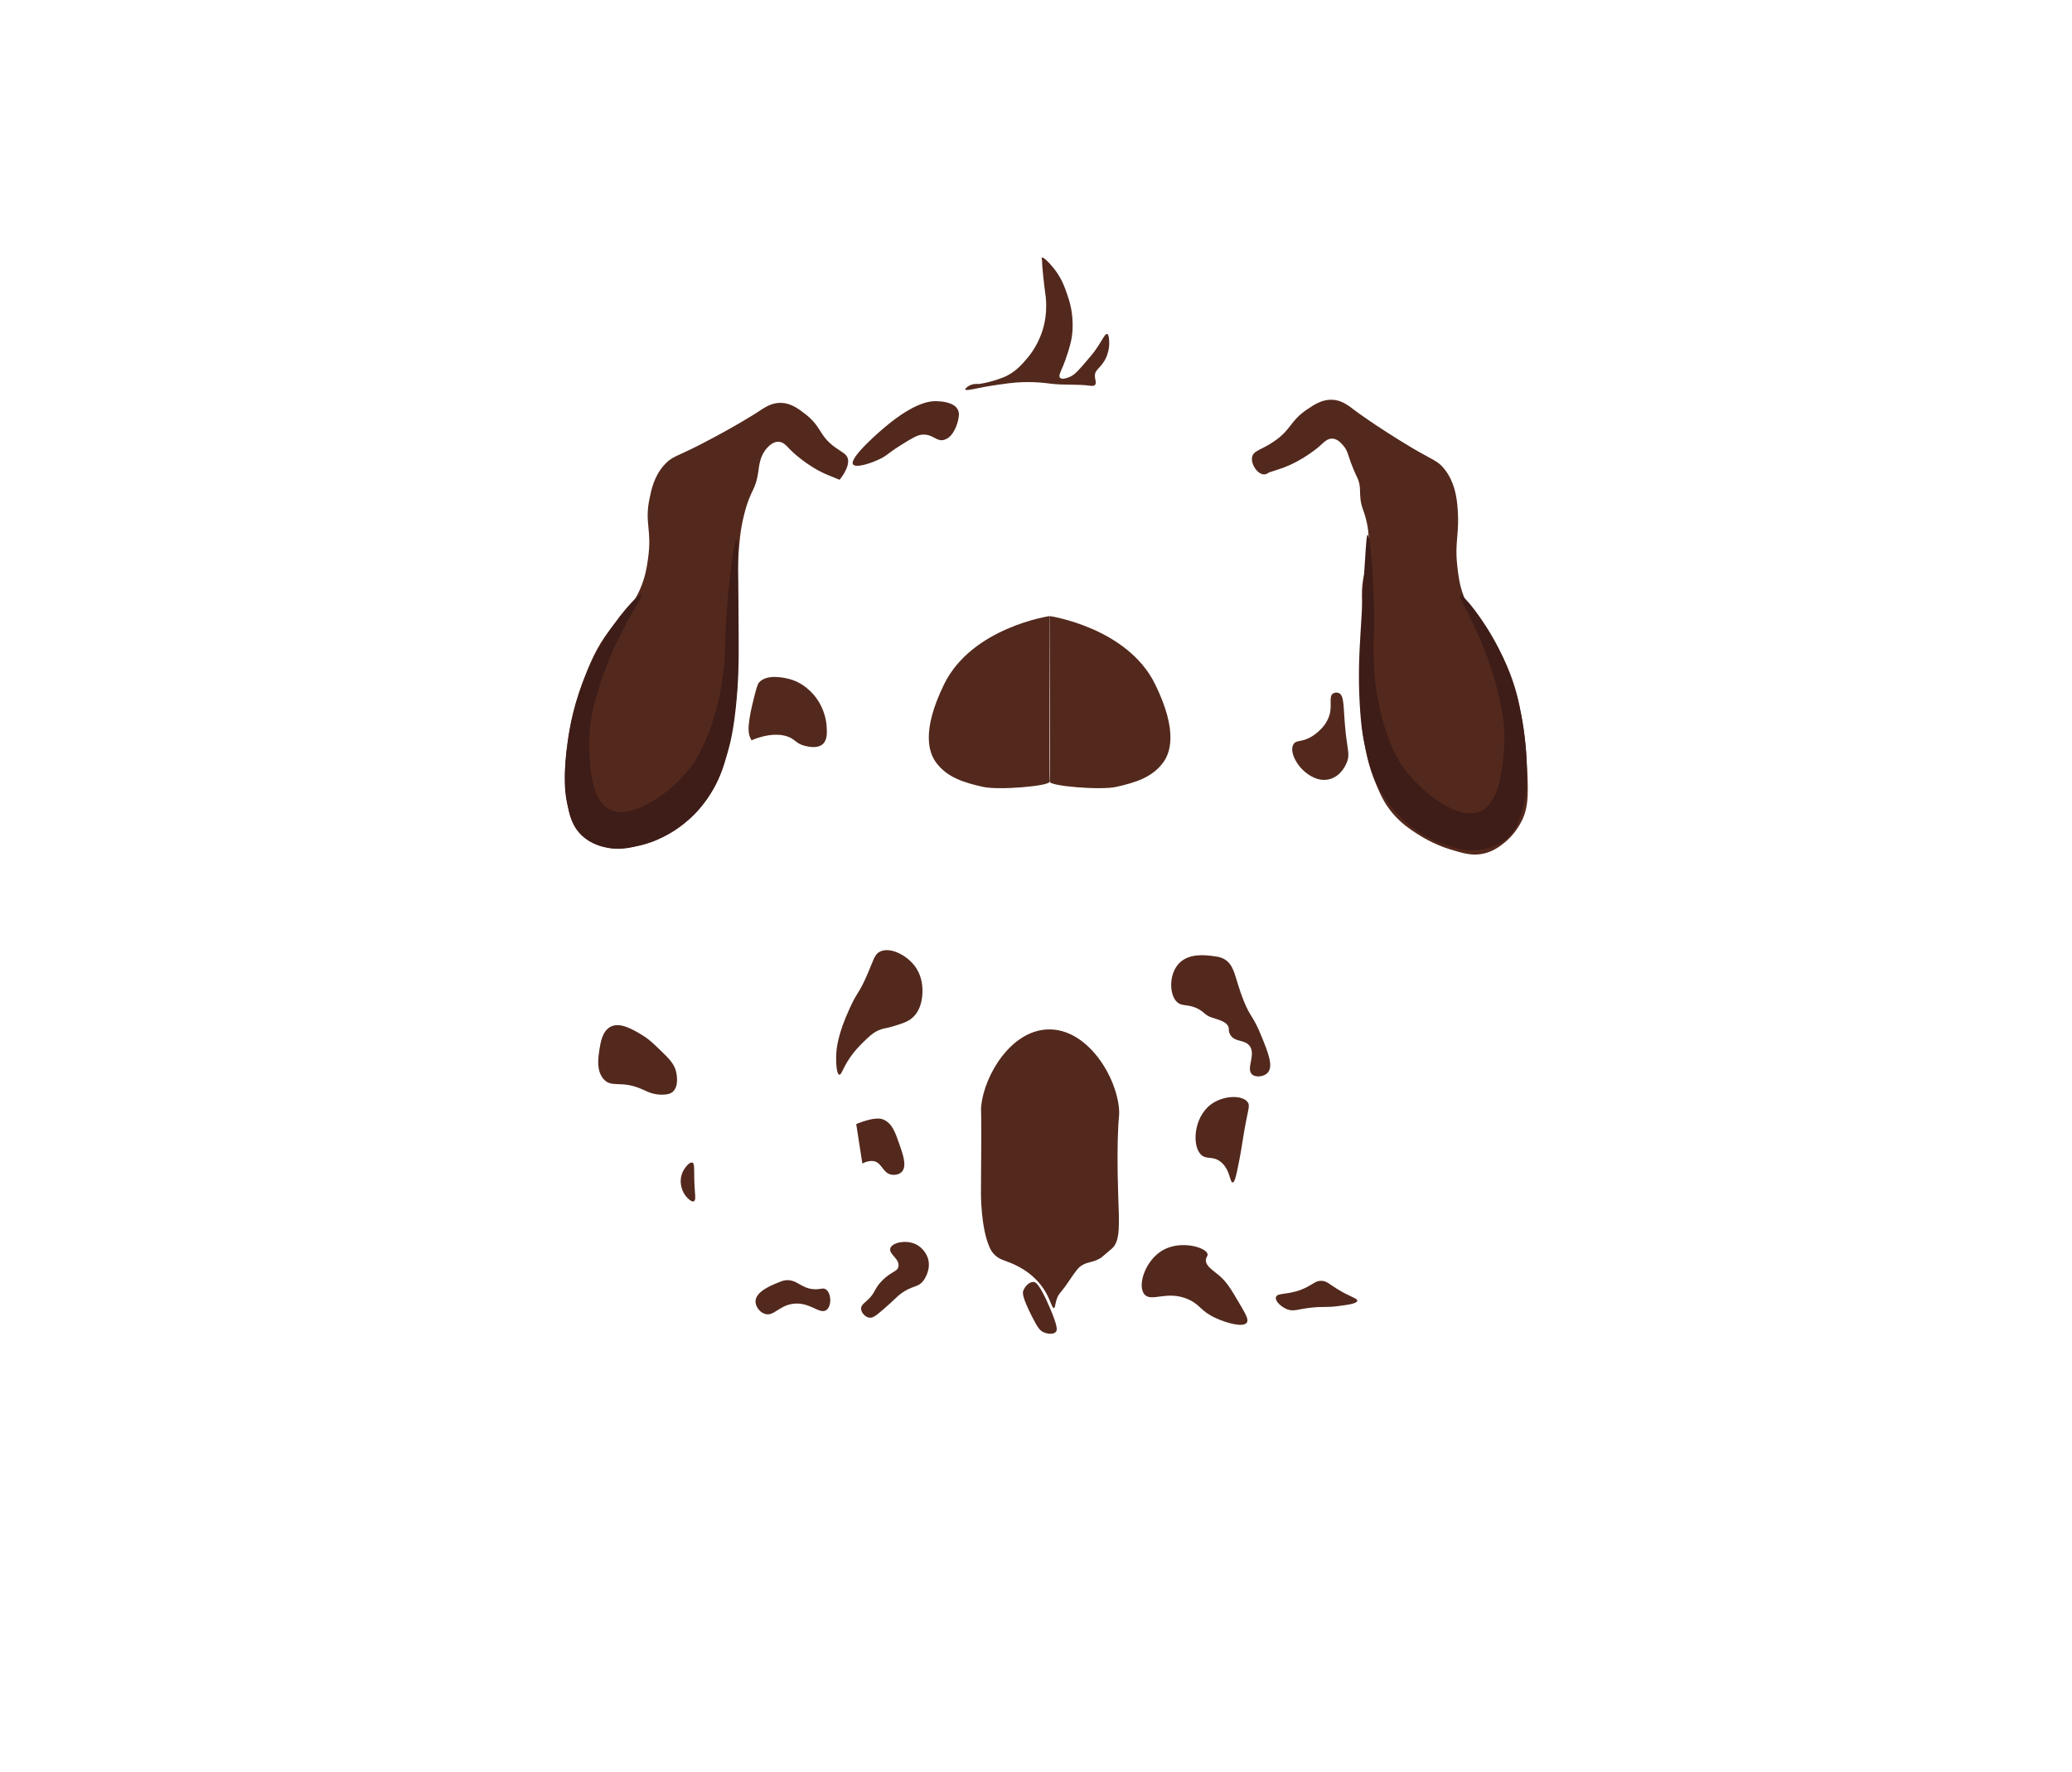 <?xml version="1.0" encoding="utf-8"?>
<!-- Generator: Adobe Illustrator 21.0.0, SVG Export Plug-In . SVG Version: 6.00 Build 0)  -->
<svg version="1.1" id="图层_2" xmlns="http://www.w3.org/2000/svg" xmlns:xlink="http://www.w3.org/1999/xlink" x="0px" y="0px"
	 viewBox="0 0 3186.3 2724.3" enable-background="new 0 0 3186.3 2724.3" xml:space="preserve">
<g id="stripe_x5F_03_x5F_04">
	<path fill="#53291D" d="M1614.1,947.4c0.3-0.2-119.5,17.4-162.3,104.9c-36,73.5-22.6,106.3-12.2,120.4
		c16.8,22.7,42.2,30.6,71.8,37.3c24.2,5.5,103.7-1.2,102.6-8.1C1613.3,1196.6,1614.1,947.4,1614.1,947.4z"/>
	<path fill="#53291D" d="M1614.1,947.4c-0.3-0.2,119.5,17.4,162.3,104.9c36,73.5,22.6,106.3,12.2,120.4
		c-16.8,22.7-42.2,30.6-71.8,37.3c-24.2,5.5-103.7-1.2-102.6-8.1C1614.9,1196.6,1614.1,947.4,1614.1,947.4z"/>
	<path fill="#53291D" d="M1353.4,1463.3c15.7-7.5,39.9,5.3,52.4,21c11.5,14.4,12.4,30.3,12.7,36c0.2,4.5,1.3,30.8-16,45.3
		c-7.1,5.9-15.5,8.5-29.3,12.7c-12.5,3.8-14.2,2.5-22,6c-9.5,4.3-15.1,9.9-24.7,19.3c-5.2,5.2-12.9,12.9-20.7,24.7
		c-10,15.2-12,24.9-15.1,24.4c-3.7-0.5-5.1-15-4.9-27.1c0.2-12.7,2.3-35.2,21.3-76c12-25.9,13.2-21,24.7-46.7
		C1343.7,1476.4,1344.1,1467.8,1353.4,1463.3z"/>
	<path fill="#53291D" d="M1316.7,1728.6c0,0,28.8-12.8,41.8-7c13.5,6,17.9,18.7,25.3,40c4.8,13.9,11.3,32.3,2.7,40.7
		c-4.1,4-10.8,5-16,4c-13.2-2.6-14.3-18.4-26.7-20.7c-8.5-1.5-17.7,3.6-17.7,3.6L1316.7,1728.6z"/>
	<path fill="#53291D" d="M1369.1,1919.6c2.6-8.5,21.9-13,36.7-7.3c14.9,5.7,20.2,19.9,20.7,21.3c6.6,18.8-6,35.2-6.7,36
		c-8.9,11.2-16.1,6.2-34.7,20c-7,5.2-6.1,6-26,23.3c-12.7,11-17.2,14.3-22.7,13.3c-6.6-1.2-12.5-8.3-12.2-14.4
		c0.3-4.8,4.3-7.5,8.8-11.6c14-12.5,10.2-17.2,23.3-30.7c14.8-15.1,23.9-13.5,25.3-22C1383.8,1935.7,1366.4,1928.6,1369.1,1919.6z"
		/>
	<path fill="#53291D" d="M1865.2,1470.2c-11.4-1.5-36.5-4.7-51.8,10.9c-17,17.4-15.3,51.1-2,61c8.1,6,17.8,1.2,34,11
		c6.4,3.9,5,4.7,12,9c7,4.3,23.3,5.7,30,14c4.3,5.3,0.3,7.9,4.3,14.8c7,12.2,21.6,7.2,29.6,17c10.9,13.4-5.8,35.4,4.1,44.3
		c5.7,5.1,18.2,3.7,24-2.5c9.2-9.9,0.8-31.1-10-57.3c-12.7-31.1-16.4-27.5-26.8-53.3c-14.1-34.9-13.1-55.6-31.2-64.9
		C1876.5,1471.7,1872.5,1471.2,1865.2,1470.2z"/>
	<path fill="#53291D" d="M1918.7,1694.9c-8.5-11.7-37.9-10.4-56.5,3.4c-26.8,19.9-29.8,64.8-14.5,78c8.2,7.1,17.2,1,29,10
		c15.3,11.6,14.1,32.2,19,32c2.2-0.1,4.6-4.2,11-39c3.8-20.6,3.6-22.5,6.5-39C1919.3,1705.3,1922.7,1700.5,1918.7,1694.9z"/>
	<path fill="#53291D" d="M1857,1928.6c-1.9-10.4-40.7-21.9-68.5-6.3c-27.2,15.3-40,54.3-28.7,68c10.7,13,34.8-7,68,8
		c18.5,8.4,17.9,17.7,42,28.7c16.3,7.5,42.1,14.8,47.6,6.8c3.1-4.6-1.7-12.9-11.5-29.5c-12.7-21.6-19-32.4-30.8-42.6
		c-10.2-8.8-21-14.6-20.7-24C1854.7,1932.9,1857.5,1931.6,1857,1928.6z"/>
	<path fill="#53291D" d="M1161.8,2001c-0.2,7.6,5.9,16.5,14,19.3c13.8,4.8,21.5-12.2,43.3-15.3c26.5-3.8,41.5,17.5,52,9.3
		c8.1-6.3,7.3-25.4-0.7-31.3c-4.6-3.4-8.1,0.1-18.6-0.5c-20.3-1.2-26-15.4-43.4-13.8c-4,0.4-7.1,1.6-13.3,4.2
		C1185.5,1976.8,1162.2,1986.4,1161.8,2001z"/>
	<path fill="#53291D" d="M1962.1,1994.8c-1.5,6.1,7.9,14.8,17,18.5c10.3,4.1,15.5-0.1,38-2.5c18.8-2,21.5,0.2,42-2.5
		c14.4-1.9,27.5-3.7,28.1-8c0.5-4-10.3-5.4-30.6-18c-13.4-8.3-16.6-12.5-24.5-12.7c-8.1-0.2-11.7,4-21.5,9.2
		C1984.2,1992.9,1964.2,1986.6,1962.1,1994.8z"/>
	<path fill="#53291D" d="M1589.4,1971.3c-6.7-0.3-13.3,6.9-15.8,13.5c-1.1,3-2.3,8.6,13,39c9.3,18.4,12.8,22.6,18.5,25
		c5.3,2.3,14.5,3.8,18.5-0.6c2.2-2.4,3.7-7.3-9.7-38.4C1597.9,1972.7,1592,1971.4,1589.4,1971.3z"/>
	<path fill="#53291D" d="M1439.2,616.9c5.2,0.1,27.8,0.5,33.9,13.4c2.6,5.5,1.3,11.3,0,17c-0.5,2.4-6,24.6-21,29
		c-12.1,3.5-16.4-8.5-33-8c-8.3,0.3-17.3,5.9-35,17c-19.1,12-19.2,14.6-30,20c-14.4,7.3-38.2,14.8-42.3,8.8
		c-6.9-10.3,46.7-55.5,50.3-58.4C1407.7,617.6,1431.8,616.8,1439.2,616.9z"/>
	<path fill="#53291D" d="M1508.5,1834.3c0,0,0.4-50.5,0.5-85.2c0.1-46-0.8-42.8-0.1-48.8c5.1-47.3,45.9-115.9,103-117.3
		c60.7-1.5,106.2,73.6,109.1,124.7c0.5,9.7-1.1,9-2,41c-0.3,9.9-1.1,40.9,0.6,90.3c1.4,42.6,3.6,68.9-9.4,80.7
		c-2.2,2-16.9,14.4-16.9,14.4l0,0c-14.1,8.6-20.5,5.3-31.5,13c-3.1,2.2-5.8,4.7-19.1,24.5c-11.7,17.5-15.1,16.9-18.4,28.5
		c-1.8,6.4-1.7,11.1-3.6,11.4c-2.8,0.4-4.9-10.5-12-23.2c-8.1-14.5-18.1-23.3-22-26.7c-13.2-11.4-28-17.6-32-19.3
		c-10.9-4.4-19.4-5.9-26.9-14.5c-2.9-3.3-4.8-6.8-6.3-10.3C1508.1,1887,1508.5,1834.3,1508.5,1834.3z"/>
	<path fill="#53291D" d="M1167.4,1049.3c11.8-12.8,36.2-7.4,42.8-6c26,5.4,40.7,24.3,45,30c2.1,2.8,14.5,19.7,16,44
		c0.6,9.6,1.2,20.6-6,27c-7.8,6.9-20.2,4.2-26,3c-15.6-3.3-15.6-10.6-29-15c-24.3-8-54.5,6.1-54.5,6.1c0,0,0,0,0,0
		c-5.6-8.8-5.2-19-3.2-32.8c0.8-5.4,2.1-13,6-28.7C1162.6,1060.5,1164.7,1052.2,1167.4,1049.3z"/>
	<path fill="#53291D" d="M2058.5,1065.6c-2.6-1-5.9-0.8-8.3,0.7c-7.6,4.5-0.9,18-6,34c-6.8,21.6-28.1,33-30,34
		c-13.8,7.2-20.8,3.4-25,10c-6.7,10.6,4,31.7,18,43c4.2,3.4,19,15.5,37,11c18.4-4.6,25.8-23,27-26c4.8-12,1.2-17.4-2-47.3
		C2065.3,1088.3,2068,1069.3,2058.5,1065.6z"/>
	<path fill="#53291D" d="M1304,706.1c-1.6-7.9-8.7-10.2-19.6-18.1c-25.8-18.8-20.3-31.4-46.3-51.5c-10.7-8.2-21.8-16.6-37-17
		c-14.8-0.4-25.1,7-37.4,15.1c0,0-31.3,20.5-88.5,49.9c-34.6,17.7-42.3,17.3-54.3,31.1c-15.1,17.3-19.2,36.8-22.3,52.2
		c-7.5,37.4,4.3,47.2-2.1,91.5c-1.8,12.8-4.2,28.5-12.3,46.9c-12.5,28.6-27,37.3-46.3,62.2c-21.7,28.1-31.5,53.6-42.2,81.7
		c-17,44.7-21.7,80.8-24.3,102.5c-2.4,19.9-5.3,53.7,2.5,90.7c2.7,12.7,6.7,26,17.4,37.8c11.1,12.2,24,17,29.8,19.1
		c20.3,7.3,37.8,4.4,53.1,1.9c26.8-4.4,45.5-14.8,54.8-20.1c21.3-12.1,35.5-26,43.3-34.4c3.4-3.7,16.5-18.3,28.5-41.5
		c12.2-23.7,16.4-43.2,22.3-71.8c4-19.2,7.6-41.6,10-70c0.7-8.6,2.5-31.1,2-99c-0.5-62.7-2.2-71.1,0-104c1.7-26.5,3-44.7,9-69
		c9.9-40.5,17.6-36.2,22-67c1.4-9.9,2.7-25.1,14-37c2.6-2.7,8.9-9.2,17-9c7.6,0.2,12.3,6.2,18.7,12.8c0,0,24.1,24.6,57.1,38.3
		c3.2,1.3,18.2,7.4,18.2,7.4l0,0C1291.3,737.6,1306.6,719.4,1304,706.1z"/>
	<path fill="#53291D" d="M1925.4,703.3c1.8-11,14.9-11,35.6-25.8c25.7-18.3,22.5-30.1,49.6-48.3c11.2-7.5,22.8-15.1,38-14.5
		c14.8,0.6,24.6,8.6,36.3,17.5c0,0,29.9,22.5,85,55.6c33.3,20,41.1,20,52.2,34.6c14.2,18.7,17.5,39.8,18.9,53.6
		c4.4,46.1-4.6,54.4,0.1,95.3c1.6,14,3.2,28.4,10,46c11,28.6,21.6,29.7,43.6,64c6.6,10.3,25.9,41.9,37.5,85
		c3.4,12.5,5.3,22.9,7.3,33.9c5.5,30.5,7.4,55,8.1,68c2.7,47.4,4,71.1-7.4,94c-9.6,19.4-23.1,30.7-25.8,32.9c-6,5-16.2,13.2-31,17.1
		c-17.9,4.7-32.5,0.3-53.2-6c-7.2-2.2-27.6-8.8-51-24c-11-7.2-24.6-16-38-32c-12.7-15.1-18.5-28.7-25-44c-12-28-16.1-51.5-19-69
		c-0.9-5.6-4.2-26-5-53c-0.3-10.7-0.1-18.8,0-24c1.5-59.7,3-65.5,3.2-93.2c0.2-45.8-4-57.7,2.9-86.2c2.1-8.6,3.5-11.6,4.9-20.6
		c1.2-7.9,5.3-35.6-4-67c-3.1-10.4-5.6-14.3-7-25c-1.4-11,0.1-15.1-2-25c-1.7-7.7-3.2-7.9-9-22c-9-21.8-8-27.6-16-36.6
		c-3.8-4.2-8.8-9.8-16.4-10.1c-7.6-0.3-12.7,5.4-19.5,11.5c0,0-25.7,23-59.5,34.5c-3.2,1.1-18.7,6.2-18.7,6.2c-2,1.6-4.4,2.8-7,2.8
		C1934.1,729.8,1923.6,714.3,1925.4,703.3z"/>
	<path fill="#53291D" d="M939.1,1578.8c-13,6.6-15.7,24.7-17.5,36.5c-1.7,11.5-4.7,31.2,6.5,44c12.8,14.7,27.3,0.8,61,16.5
		c5.5,2.5,16.5,8.3,31,7.5c4.7-0.3,9.8-0.6,14-4c11.2-9,5.8-30.5,5.4-32c-3.1-12-10.8-19.6-26.1-34.3c-9.9-9.5-16.3-15.6-26.7-21.8
		C972.4,1582.7,953.6,1571.5,939.1,1578.8z"/>
	<path fill="#53291D" d="M1064.6,1787.8c-4.5-1.4-11,7.6-13.5,12c-7.6,13.3-4.3,29.8,3.5,39.5c3.2,4.1,9.3,9.6,12.5,8
		c2.7-1.4,2.1-7.5,1.6-13.6C1066.1,1800.7,1069.4,1789.3,1064.6,1787.8z"/>
	<path fill="#53291D" d="M1505,590.5c0,0,15.5-1.6,36.9-9.8c18.4-7,29.5-20.1,37.8-29.9c5.9-6.9,19-24.1,25.4-49.5
		c4.4-17.6,3.8-32.5,3.5-38.5c-0.4-9.4-1.5-10.4-4.2-36.8c-3-28.5-1.3-22.5-2-25.6c-0.4-1.8-1-3.8-0.2-4.3
		c2.3-1.6,13.9,10.3,21.6,20.9c9.3,12.9,13.5,24.6,16.9,34.6c3.3,9.5,8.1,23.8,8.7,43.2c0.2,6.9,0.5,17.7-2.7,31.1
		c-5,21-12.7,38.7-12.7,38.7c-3.2,7.4-6.4,13.5-3.9,16.3c2.6,3,9.9,0.6,12.1-0.2c8.5-2.8,13.7-8.3,22.5-18.4
		c10.6-12.3,16-18.5,19.6-23.7c11.1-15.7,14.9-25.9,18.3-25c2.2,0.6,2.7,5.7,3,9.8c1.1,12.9-3.2,23.1-4.3,25.7
		c-7.6,17.3-17.7,18.1-17.6,29c0.1,5.8,3,11.2,0,14c-1.9,1.8-5,1.3-6,1.2c-20.8-3-42-0.6-62.8-3.4c-9.6-1.3-34.3-4.3-63.8-0.5
		c-25.7,3.3-37.8,5.7-37.8,5.7c-15.3,2.9-28.1,6.2-29,3.8c-0.4-1.1,2.2-3.1,3.9-4.4C1495,589.6,1502.8,590.3,1505,590.5z"/>
	<path fill="#3E1C17" d="M1133.1,829.3c1.8,0.1,1.9,11.4,2.8,146c0.2,36,0.3,70-4.6,114.9c-3.6,32.6-7.7,51-12.4,67.2
		c-6.7,22.6-13.5,45.8-31.8,71.5c-23,32.3-50,48.6-58,53.1c-10.8,6.2-25,12.8-42.4,17.3c-15.9,4.1-32.3,8.4-52.8,4.2
		c-7.7-1.6-25-5.1-39.6-19.2c-14.1-13.8-18-30.1-21.9-47.7c-3.5-15.6-5-32.4-3-61c3.4-48.9,13.9-85.7,16.5-94.7
		c5.5-18.6,15.2-50.9,37-88.4c26.1-44.8,59.6-80.6,63.3-78c4.6,3.2-43.7,62.9-70.2,160.3c-5.7,20.9-10.6,44.2-9.8,73.1
		c0.7,26.8,2.1,81.3,30.6,96.5c33.8,18.1,94.4-24.9,124.9-63.7c0,0,44.7-56.8,52.5-167.2c0.5-6.9,0.8-13.6,0.8-13.6
		c0.6-15.7-0.1-23.6,2.2-55.4C1120.8,893.2,1128.8,829,1133.1,829.3z"/>
	<path fill="#3E1C17" d="M2103.1,822.6c-1.8,0-2.5,11.3-10.6,145.6c-2.2,35.9-4.1,69.9-1.5,115c1.9,32.8,4.9,51.4,8.8,67.7
		c5.5,23,11,46.5,27.9,73.1c21.2,33.5,47.3,51.2,55,56.2c10.4,6.7,24.3,14.1,41.4,19.5c15.7,5,31.8,10.1,52.5,7
		c7.8-1.2,25.3-3.7,40.6-17.1c14.8-13,19.6-29.1,24.5-46.5c4.3-15.3,6.7-32.1,6.3-60.8c-0.8-49.1-9.2-86.3-11.4-95.4
		c-4.5-18.9-12.4-51.6-32.2-90.3c-23.6-46.2-55.2-83.7-59-81.3c-4.8,3,40.3,65.2,61.5,163.8c4.5,21.2,8.2,44.8,5.9,73.5
		c-2.1,26.7-6.4,81-35.8,94.8c-34.8,16.2-92.9-30-121.3-70.3c0,0-41.6-59.1-43.4-169.8c-0.1-6.9-0.1-13.6-0.1-13.6
		c0.2-15.7,1.4-23.5,0.8-55.4C2111.9,887.1,2107.4,822.6,2103.1,822.6z"/>
</g>
</svg>
